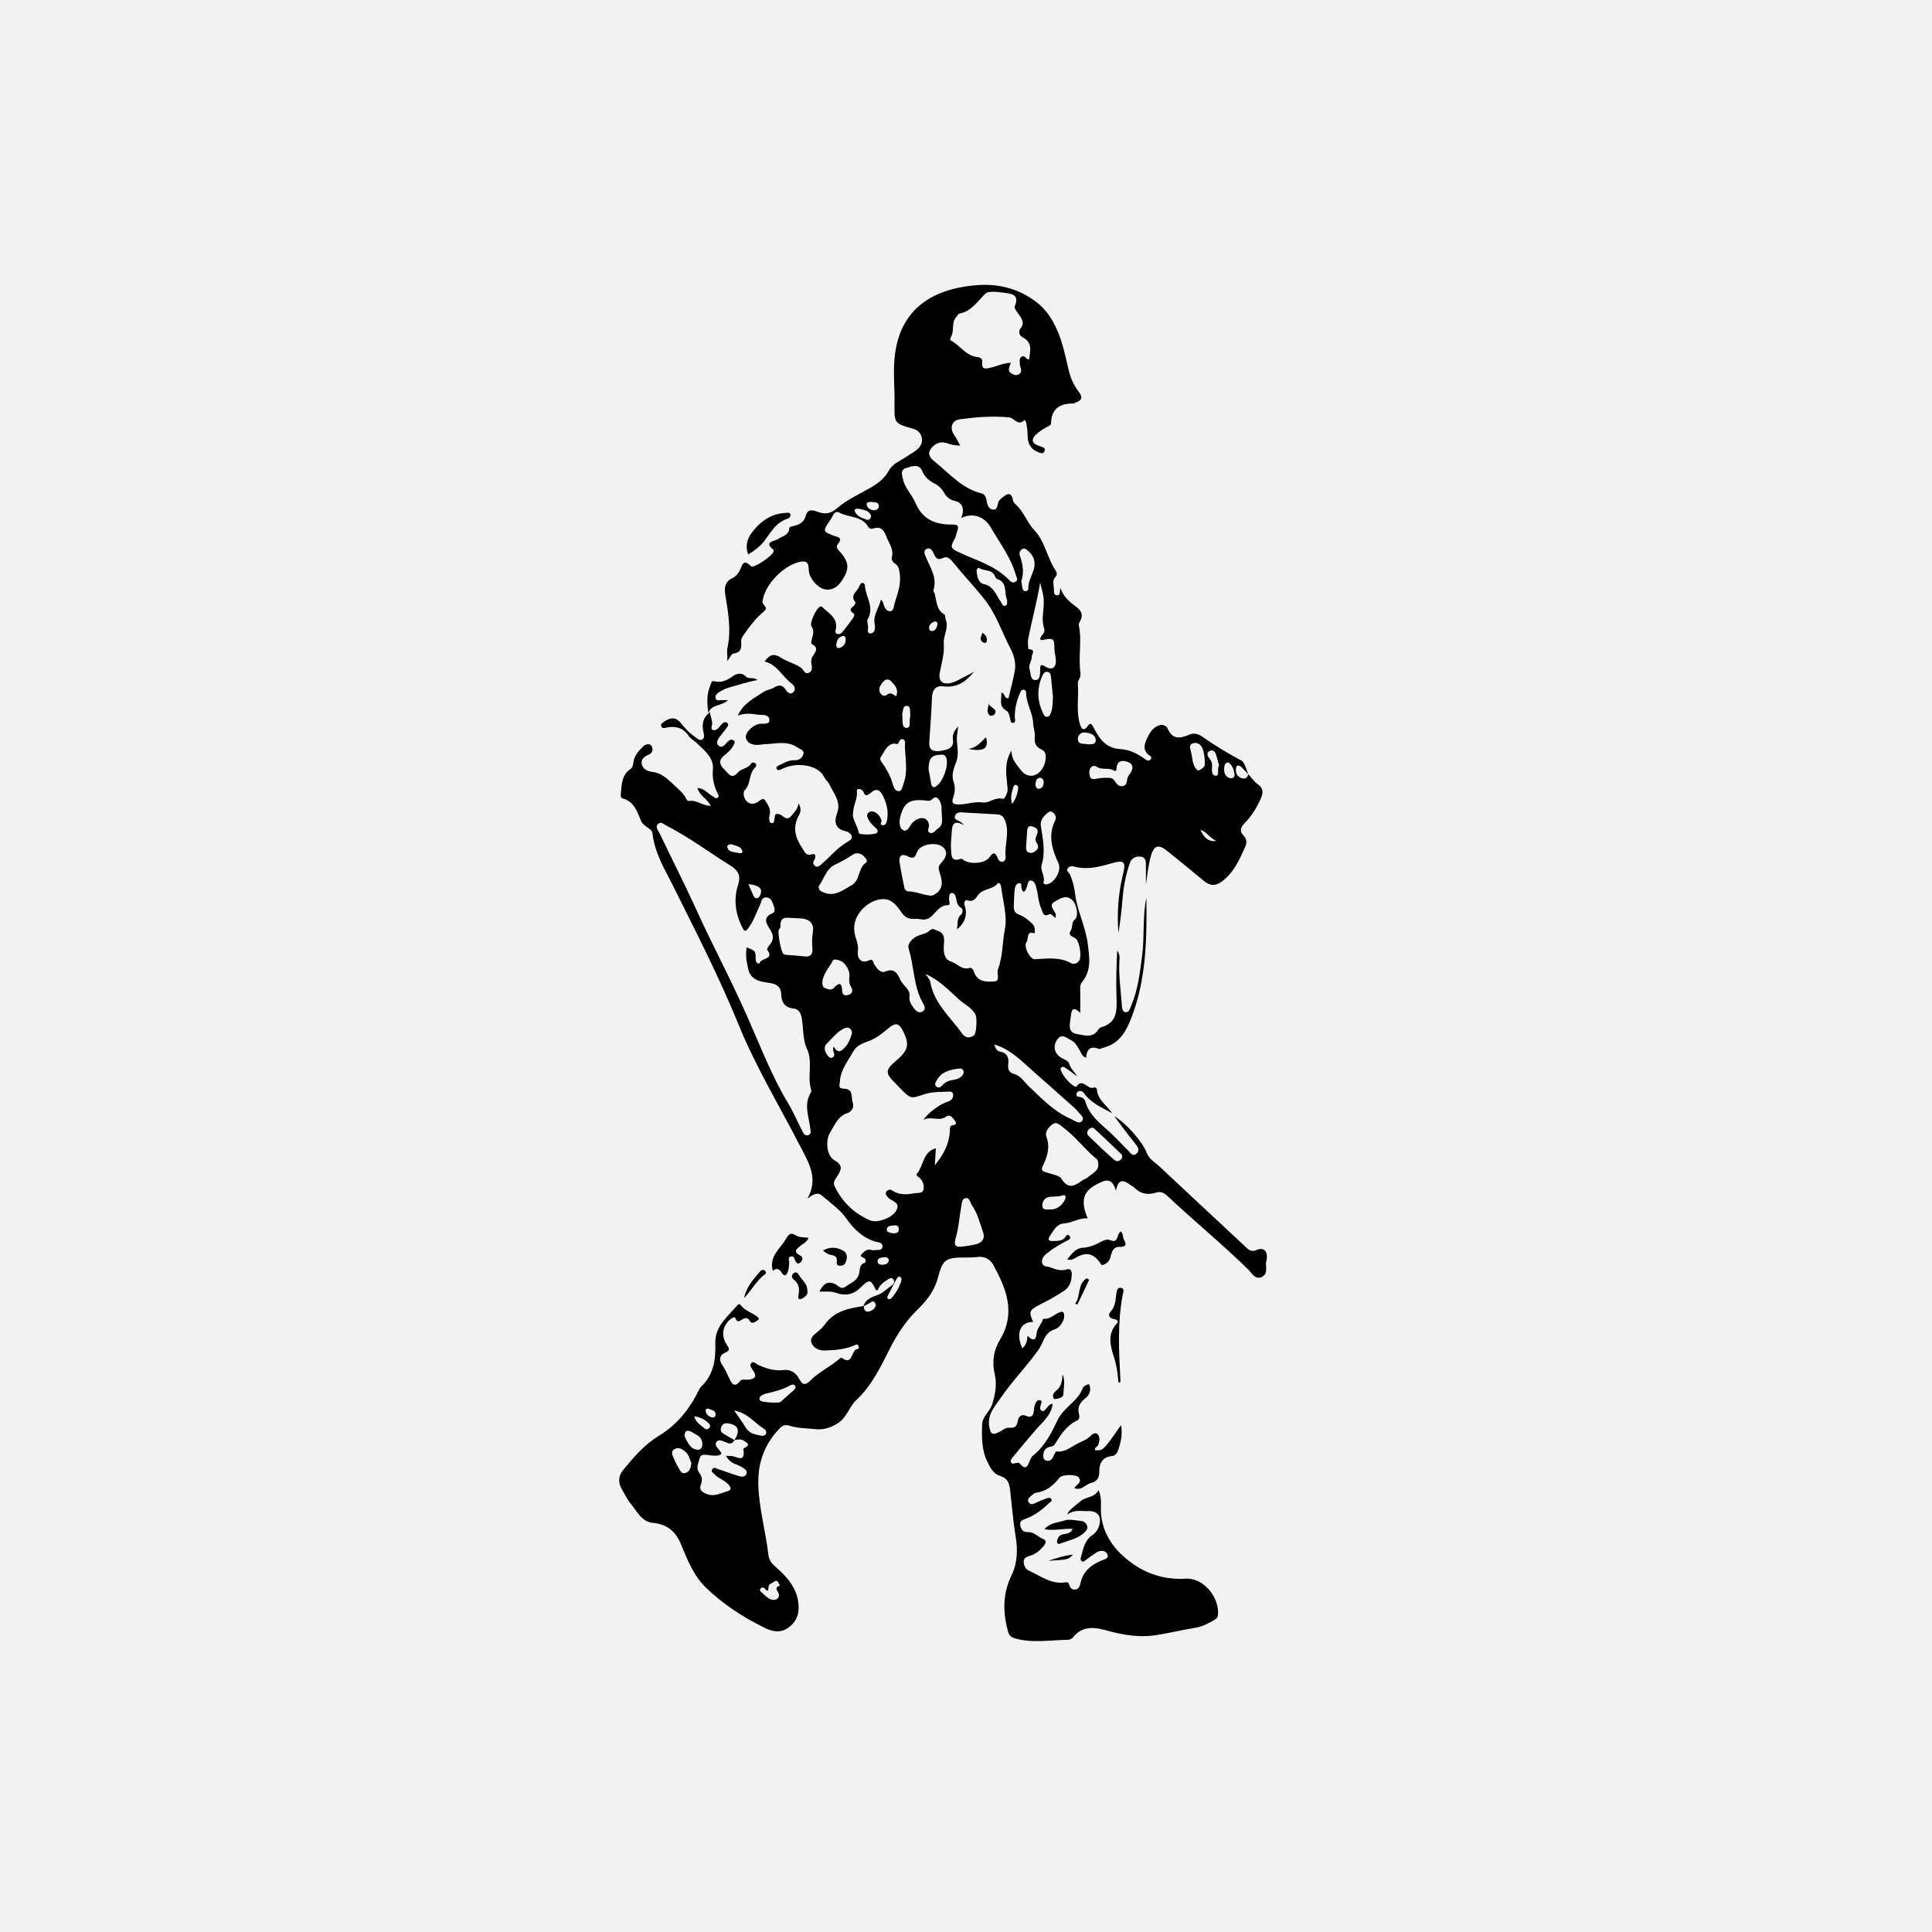 <?xml version="1.0" encoding="utf-8"?>
<!-- Generator: Adobe Illustrator 26.0.2, SVG Export Plug-In . SVG Version: 6.00 Build 0)  -->
<svg version="1.2" baseProfile="tiny" xmlns="http://www.w3.org/2000/svg" xmlns:xlink="http://www.w3.org/1999/xlink" x="0px"
	 y="0px" viewBox="0 0 800 800" overflow="visible" xml:space="preserve">
<g id="fill">
</g>
<g id="bg" display="none">
</g>
<g id="counters_00000155831629897369998050000010902328751353074356_">
</g>
<g id="text">
</g>
<g id="guides" display="none">
</g>
<g id="scratch">
	<g>
		
			<rect id="_x31__x2F_2_x22__800x800_00000031189493890872608400000011632765984751944358_" fill="#F2F2F2" width="800" height="800"/>
		<g id="us_ldr">
			<path d="M516.9,320.6c1.4,1.5,2.5,3.2,4.2,4.4c2.1,1.4,1.9,3.5,1,5.6c-1.6,3.7-3.7,7.1-6.5,10c-1.7,1.8-2.7,3.3-0.6,5.5
				c1.1,1.1,1.4,2.7,0.8,4.1c-2.4,5.4-4.7,10.9-9.7,14.7c-2.9,2.2-5.2,1.9-7.8-0.3c-5-4.2-10.1-8.3-15.2-12.4
				c-3.4-2.7-5.3-2.1-6.5,2.1c-1.1,4-1.6,8.1-2.1,12.2c0-2.6,0-5.3,0-7.9c0-1.7,0.1-3.6-2.2-3.9c-2.1-0.2-3.8,0.6-4.5,2.8
				c-1.7,4.8-2.6,9.8-3,14.9c-0.4,4.7-0.9,9.3-1.7,13.9c-0.6-8-0.1-15.9,1.8-23.8c1.5-5.9,0.7-6.6-5.1-4.9
				c-4.8,1.4-9.6,2.6-14.7,1.3c-1-0.3-2.3-0.4-3,0.7c-0.7,1.1,0.5,1.6,0.9,2.4c1.2,2.6,1.9,5.6,2.2,8.3c0.9,7,4.3,13.4,5.2,20.4
				c0.7,5.6,1.7,11.1-2.4,16c-0.9,1.1-0.7,2.5-0.7,3.9c0.1,2.8,0,5.6,0,8.8c-2.9-2.8-3.6-1.5-3.9,1.5c-0.3,3-1.7,6.6,2.7,7.3
				c2.7,0.4,6.2,1.8,8.5-1.6c0.3-0.5,0.8-1.1,1.3-1.2c6.9-1.9,6.6-7.3,6.4-12.8c-0.2-6.3,0-12.6,0.3-18.9c1.2,1.3,1,3,0.9,4.5
				c-0.3,6,0.6,11.8,1,17.8c0.1,1.2,0.1,2.8,1.4,3.1c1.7,0.3,2-1.6,2.5-2.7c2.8-6.5,3.6-13.5,4.5-20.5c1.1-8,0.1-16.2,1.8-24.2
				c0.2,17,0,34-6.4,50.2c-2.1,5.4-5,10.3-11.3,11.9c-0.7,0.2-1.5,0.7-2.1,0.5c-3.5-1.4-4.9,0.3-5.2,3.7c-1.8-0.7-2.1-2.3-2.8-3.4
				c-1-1.6-1.8-3.2-3.6-4c-1.7-0.8-3.6-2.8-5.4-0.3c-2,2.7-1.4,5.7,1.2,7.5c1.3,0.9,3.3,1.1,3.8,3.1c0.4,1.6,1.8,2.5,3.1,4.8
				c-2.1-1.6-3.4-2.6-4.8-3.5c-0.5-0.3-1.1-0.7-1.7-0.2c-0.6,0.5-0.3,1.1,0,1.7c1.1,2.3,2.8,4.3,4.9,5.8c0.4,0.3,1.2,0.6,1.3,0.5
				c2.6-4.1,5,1.9,7.5,0.2c0.1-0.1,1,0.5,1,0.8c0.2,4.2,3.7,6.3,6.4,10c-4.8-2.6-9-4.4-11.7-8.3c-0.4-0.6-1.3-1.2-2.3-0.8
				c-0.4,0.1-0.8,0.7-0.9,1c-0.1,1.2,0.8,1.3,1.7,1.4c0.9,0.2,1.6,0.7,1.9,1.5c1.9,7.1,8.2,10.6,12.8,15.5c1.7,1.8,3.6,3.6,5.3,5.4
				c0.9,1,1.8,2.3,3.3,0.9c1.2-1.2,0.6-2.5-0.3-3.6c-0.9-1.3-2-2.5-2.9-3.7c-2-2.6-3.9-5.1-6.1-8.1c4.7,2.7,11.7,10.5,13.4,15.1
				c1,2.7,3.5,4,5.4,5.8c11.9,11.2,23.9,22.3,35.9,33.5c1.2,1.2,2.3,1.8,4.2,1c2.7-1.2,4.4,0.2,4.3,3.1c0,0.8-0.4,1.7-0.4,2.5
				c0.1,2.2,0.6,4.7-2,5.7c-2.6,0.9-3.8-1.7-5.2-3.1c-10.8-10.6-22.6-20.2-33.6-30.6c-1.3-1.2-2.9-2-4.6-1.4
				c-3.6,1.2-6.7,0.5-9.3-2.2c-0.4-0.4-1-0.6-1.5-1c-2.3-1.5-4.8-3.3-5.9,2.5c-1.7-5.9-4.6-4.4-7.6-2.9c-6,2.9-7.2,7.1-4.1,14.3
				c-3.5-0.3-6.4,1.9-9.8,2.1c-3.2,0.2-4.4,3.1-6,5.4c-0.7,1-0.5,1.9,1,1.9c1.9-0.1,4,0.2,5.4-1.5c0.5-0.7,1-1.7,1.9-0.6
				c0.7,0.9-0.1,1.5-1,1.9c-2.9,1.5-5.7,3.1-8.3,5.2c-1.3,1-2.4,2.3-2.1,4c0.4,1.8,2.2,1.4,3.5,1.9c2.3,0.9,4.4,1.6,6.9,0.8
				c1.3-0.4,1.9,0.6,1.9,2c-0.1,2.7-0.6,5.1-3.2,6.9c-3.1,2.1-6.4,3.9-9.8,5.6c-4.7,2.4-4.9,3-3,7.3c-5.3-0.1-7.3,4.6-4.5,10.9
				c1.7-1.3,2-3.2,2.2-5.2c1.9,2.1,3.5,2.2,3.7-0.8c0.2-2.4,2-3.8,2.6-5.9c0-0.1,0.1-0.3,0.2-0.3c3,0.3,4.9-2.3,7.4-2.9
				c1.5-0.3,1.5,2.1,0.9,3.5c-0.7,1.7-2,3.3-3.7,3.8c-4.2,1.3-4.5,5.5-6.5,8.3c-4.9,6.9-10.9,13-15.7,20c-2.4,3.5-5.6,6.8-4.8,11.8
				c0.6,3.5,1.5,3.8,4.6,2.1c1.2-0.7,2.4-1.7,4-1.5c1.9,0.2,2.9-0.7,3.2-2.6c0.3-1.8,1.3-3.3,3.6-2.3c2.2,1,2.9-0.3,3.1-2.1
				c0.1-0.7,0.1-1.5,0.3-2.1c0.4-1.1,0.9-2.7,2.3-2.3c1.2,0.4,0.2,1.7,0.1,2.5c-0.1,0.7-0.3,1.5,0.6,1.9c0.8,0.4,1.3-0.3,1.8-0.9
				c0.7-0.8,1.2-1.9,2.7-2c-0.6,4.7-4,7.3-6.7,10.4c-3.4,3.9-6.7,7.9-10,11.9c-0.5,0.6-0.9,1.3-0.5,2c0.5,0.8,1.3,0.3,2,0.2
				c0.4-0.1,1.2-0.2,1.4,0c3.1,3.9,3.6,0.4,4.6-1.6c0.3-0.6,0.7-1.3,1.3-1.7c4.8-3.8,7.5-9.5,10-14.6c2.6-5.3,8.3-7.6,10.3-13
				c0.3-0.8,1.5-1.6,2.7-1.7c0.9,2.4,0.3,4.3-1.6,5.8c-2.2,1.7-3.4,3.7-2.6,6.6c0.2,0.9,0.3,2.1-0.8,2.6c-4.4,2.1-6.8,5.9-9.2,9.8
				c-0.6,1-1.6,1-2.5,1.2c-1.8,0.6-2.3,2.1-2.3,3.7c0,1.1,0.5,1.9,1.7,2c1.7,0.1,2.2-1.2,2.8-2.5c0.3-0.5,0.7-1.5,0.9-1.4
				c4,0.5,6.6-2.4,9.9-3.8c1.3-0.6,2.6-1.1,3.7-2.1c0.9-0.8,2.2-2.3,3.4-1.3c1.2,1,0.9,2.9,0.4,4.4c-0.3,0.9-1.7,1.1-1.4,2.3
				c3.4,0.2,3.4,0.2,10.8-10.4c0.7,3.8-0.1,7.1-1.2,10.4c-0.4,1.2-1.3,2.3-2.5,2.4c-4.1,0.4-5.4,3.2-5.3,6.6c0,2.8-1.3,4.1-3.6,4.6
				c-2.2,0.6-3.7,3.3-6.8,2.1c1-1.5,3.5-2.4,1.8-4.5c-1-1.2-6.7-1.3-7.9,0.2c-2.6,3.3-5.5,5.7-9.8,6.2c-0.6,0.1-1.2,0.7-1.8,1.2
				c-0.8,0.7-1.9,1.6-1.2,2.7c0.8,1.3,2.1,0.8,3.2,0.2c1.4-0.7,2.9-1.3,4.4-1.8c0.6-0.2,1.5-0.4,1.9,0.5c0.3,0.7-0.4,1-0.9,1.4
				c-2.8,2.7-5.8,5.1-9.6,6.5c-1.3,0.5-2.9,0.9-2.4,3c0.4,1.6,1.2,2.7,3,2.6c2.7-0.1,4.3,2,6.5,2.9c1.4,0.6,1.1,1.7,0.3,2.7
				c-1.6,1.9-3.3,3.5-5.8,4.2c-1.3,0.4-2.7,0.9-2.6,2.5c0,1.7,0.8,3.1,2.4,3.8c4.8,2.2,9.2,5.7,15,4.7c0.9-0.2,1.3,0.4,1.5,1.2
				c0.3,1.2,1.2,1.9,2.4,1.8c1.5-0.1,1.9-1.4,2.2-2.6c1-4.9,4.3-7.5,8.6-9.4c1.2-0.5,3.4-0.8,2.5-2.7c-0.7-1.5-2.7-1.7-4.2-0.8
				c-1.6,0.9-3,2.1-4.5,3.1c-0.6,0.4-1.1,1.2-1.9,0.6c-0.7-0.5-0.4-1.3-0.2-2c0.9-3.3,1.5-6.7,4.7-8.8c1.4-0.9,2.4-2.5,2.8-4.2
				c1.1-3.7-1-5.9-4.8-5.7c-2.8,0.1-5.8-0.7-8.5,1.5c0.5-1.6,1.5-2.3,5.7-5.7c2.2-1.8,5.6-1.3,7.3-4.5c1.5,3.5,0.8,6.6,1,9.7
				c0.7,8.3,5.1,14.6,11.4,19.5c6.8,5.4,14.6,8,23.7,7.5c7.4-0.5,14.2,8,13.3,15.2c-0.1,1-0.8,1.4-1.5,1.9c-2.4,1.4-4.8,2.7-7.7,3.2
				c-5.5,0.9-10.9,2.2-16.5,3.1c-6.6,1-13,0-19.4-1.7c-5.3-1.5-10.8-2.7-15,2.7c-0.4,0.5-1.3,0.9-1.9,0.9
				c-7.4,0.1-14.8,1.5-22.1-0.6c-1.7-0.5-2.5-1.4-2.9-3.2c-2.1-7.9-2.1-15.4,1.6-23c2.4-5,2.6-10.5,1.6-16.3
				c-1-6.1-1.5-12.4-2.2-18.6c-0.3-2.9-0.9-5.1-4-6.1c-2.8-0.8-4.1-3.1-5.3-5.6c-2.6-5.1-2.5-10.6-2.3-16c0.1-3,3.1-5,4.1-8
				c1.3-4.2,2.1-8.3,1.1-12.5c-1.2-5.2-0.5-10,2.2-14.4c6.7-11.2,2.5-21.3-2.9-31.1c-1.1-2-3.6-3.6-6.5-3.1
				c-1.6,0.2-3.1,0.2-4.7,0.2c-8.2,0-9.6,0.5-11.6,8.3c-1.5,5.7-4.8,9.7-8.7,13.5c-4.7,4.6-8.2,10-11.2,15.9
				c-3.8,7.5-7.5,15.3-13.8,21.2c-3.1,2.9-4,7.4-7.9,9.8c-2.8,1.8-5.8,2.7-8.9,2.4c-3.6-0.4-7.3-0.3-10.8-1.4
				c-1.5-0.5-2.8-0.4-4,0.8c-6.4,6.5-9.3,14.2-9.1,23.3c0.2,10,3.1,19.6,4.2,29.5c0.3,2.4,1.8,3.8,3.5,5.3c4.4,3.9,8.2,8.3,8.9,14.5
				c0.5,4.3-0.8,8-4.5,10.4c-3.3,2.2-6.7,1.3-10-0.4c-8.6-4.3-16.5-9.4-23.6-16.2c-5.3-5.1-7.8-11.6-10.5-18.1
				c-2.2-5.3-5.7-8.4-11.6-8.9c-4.6-0.4-6.6-4.7-9.1-7.8c-1.6-1.9-2.7-4.3-4-6.5c-1.5-2.8-1.1-5.5,0.9-7.8c4.3-5.2,8.7-10.4,14.7-14
				c7.4-4.5,12.7-11.1,16.5-18.9c0.3-0.5,0.5-1.1,1-1.5c5.2-5,6-11.2,5.8-18c-0.2-7,5.3-11.1,9.3-15.8c0.3-0.4,0.8-0.4,1.2,0.1
				c1.7,2.4,4.8,3.1,7,4.9c0.4,0.4,0.7,0.9,0.3,1.2c-1,0.7-2.6,2-3.4,0.6c-1.2-1.9-2.2-1.4-3.5-0.6c-0.9,0.5-1.8,1.3-2.5-0.5
				c-0.3-0.9-1.1-0.5-1.8,0c-3.5,2.6-4.4,6.8-2,10.6c0.9,1.5,2,2.5-0.7,3.6c-2.1,0.8-2.5,3-1.1,4.9c1.3,1.8,2.1,3.8,3,5.7
				c0.7,1.6,2,4.3,4.4,1.1c0.8-1,2.3-0.5,3.5-0.6c2.6-0.3,3.7-1.2,2-3.7c-0.6-1-1.8-2.1-0.8-3.2c0.9-1,2,0.4,2.9,0.8
				c3.4,1.5,6.8,2.6,10.5,2.1c3.1-0.4,5.3,1.4,6.5,3.8c1.4,2.7,2.8,2.3,4.4,0.7c3.7-3.8,8.6-5.9,12.5-9.4c0.2-0.1,0.5-0.3,0.6-0.2
				c4.9,3.8,3.8-3.8,6.8-3.6c0.3,0,0.5-1.1,0-1.6c-0.4-0.5-0.9-0.2-1.3,0c-3.9,1.7-8.1,2.1-12.3,2.2c-2.5,0.1-4.5-0.8-5.5-2.8
				c-1.1-2.1,0.5-3.5,2.2-4.8c1.1-0.9,2.2-1.9,3.1-3.1c4-5.7,10.1-6.8,16.2-7.7c-0.1,1.9,1,2.8,2.7,2.1c1.3-0.5,2.8-2,2-3.3
				c-0.9-1.7-2.2,0.2-3.3,0.5c-0.6,0.2-1,0.6-1.6,0.8c0.8-2.8,3.4-3.8,5.7-4.6c2.4-0.8,3.9-2.6,5.9-3.9c0.8-0.5,1.7-1.7,0.7-2.8
				c-0.8-0.9-1.8,0-2.6,0.5c-1.7,1-3.1,2.3-3.8,4.2c-0.4-0.1-0.7-0.1-0.8-0.3c-2-4.3-2.7-4.4-6.1-1c-3,3-6.3,3.8-10.4,2.3
				c-1.9-0.7-4.3-0.4-6.8-0.5c1.5-2.9,3.1-4.5,6.3-3.2c1.5,0.6,2.5,2.6,4.5,1.2c2.2-1.6,5.1-2.5,5.7-5.7c0.3-1.5,0.1-3.5,2.2-4.2
				c0.6-0.2,0.6-0.9,0.2-1.6c-0.4-0.8-2.8-0.7-1.2-2.2c0.9-0.9,2.1-2.1,3.9-1.5c0.2,0.1,0.5,0.2,0.7,0.1c1.3-0.3,3.5,0.4,3.8-1.3
				c0.3-2.1-1.9-1.9-3.4-2.4c-5-1.7-8.6-5.2-11.5-9.4c-2.7-3.8-6.5-6.4-10-9.4c-1.9-1.7-3.8-0.8-6.2,1.2c4.7-8.3,0.7-14.7-2.7-21.3
				c-8.7-16.9-18.6-33.2-25.8-50.9c-8-19.6-17.6-38.3-27-57.2c-3.5-7-7.7-13.7-8.6-21.8c-0.3-2.4-3.6-2.7-4.7-5.2
				c-1.6-3.7-2.8-8.1-7.7-9.4c-0.9-0.2-0.8-1.4-0.7-2.2c0.3-3.7,0.4-7.6,4-10c1-0.7,1-1.8,1.2-2.9c0.4-2.7,2.2-4.6,4-6.4
				c0.9-0.9,2.7-1.5,3.5-0.2c0.7,1.1,0.6,2.9-1.2,3.6c-1.7,0.7-3.2,1.8-2.9,3.7c0.3,2.2,2.4,3.2,4.3,3.4c4.4,0.5,7.2,3.7,9.9,6.2
				c1.3,1.2,3.3,2.9,4.2,4.9c0.2,0.4,0.7,1,1,1c3.2-0.7,5.7,2,9.2,2c-1.4-3-4.6-4.1-5.5-7.4c2.8,0.1,4.3,2.3,6.3,3.4
				c0.7,0.4,1.3,1.3,2.2,0.5c0.6-0.6,0-1.3-0.3-2c-1.5-3.1-2.1-6.1-1.8-9.7c0.4-4.9-3.7-7.9-6.9-11c-1-0.9-2.3-1.6-3-2.6
				c-2.3-3.6-5.6-4.4-9.5-3.6c-0.7,0.2-1.5,0.4-1.9-0.4c-0.6-1,0.4-1.6,1-2c2.5-1.8,4.9-2.2,7,0.5c1.8,2.2,3.6,4.2,6,5.8
				c0.9,0.6,1.8,1.7,2.9,1c1.1-0.7,0.7-1.9,0.5-3c-0.8-3.3-0.2-6.2,2.7-8.3l0-0.1c0,2,1.4,3.7,0.7,6c-0.5,1.6,1,2,2.3,1.1
				c0.7-0.5,1.1-1.3,1.7-1.9c0.7-0.7,1.6-1.4,2.5-0.6c0.8,0.8,0,1.6-0.5,2.2c-0.9,1.3-2,2.5-2.9,3.8c-0.7,1-1.4,2.3-0.3,3.3
				c1.2,1.1,2.2,0.2,3.1-0.8c0.4-0.5,0.8-0.9,1.3-1.3c0.7-0.5,1.4-0.4,2,0.1c0.6,0.5,0.2,1.1,0,1.6c-0.9,1.9-2.5,3.3-4.1,4.6
				c-2.6,2.1-1.6,4.1,0.2,5.8c1.5,1.4,2.9,4.4,5.6,1.1c1.4-1.6,4.1-1.5,5.4-3.6c0.4-0.7,1.4-0.5,1.9,0c0.5,0.5,0.2,1.2-0.2,1.6
				c-2.7,2.5-1.7,6.7-4.3,9.4c-0.9,0.9-0.5,3.4,0.9,4.7c1,0.9,2.3,1.2,3.7,0.6c1.3-0.5,2.8-2.5,3.7-1.2c1.1,1.6,2.6,3.6,2,6
				c-0.1,0.5-0.2,1-0.2,1.4c0.1,0.8-0.1,2,1,2.1c1.2,0.2,1-1.1,1.2-1.8c0.3-0.9-0.2-2.3,1.8-1.9c1.7,0.3,3,3.2,5.1,0.8
				c1.2-1.4,2.6-2.7,3.1-5.2c1.1,2,0.9,3.4,0.2,4.7c-2.6,4.7-2,8.9,1.2,13.6c1.2,1.8,1.4,3.6,4.3,2.7c1.2-0.4,1.6,1.1,0.8,2.3
				c-0.6,0.9-0.7,1.9,0.3,2.6c1,0.7,1.9-0.1,2.6-0.7c3.7-3.2,6.8-7.1,11.3-9.6c2.9-1.6,0.4-3.8-1.2-4.1c-4.6-1-4.8-4.2-3.6-7.4
				c1.8-4.8-1.3-8-3-11.7c-0.5-1.2-1.7-2.1-2.3-3.3c-2.7-5.4-11.2-5.9-16.1-4c-0.7,0.3-1.3,0.6-2,0.9c-0.6,0.2-1.3,0.3-1.6-0.3
				c-0.3-0.7,0.2-1.2,0.8-1.4c2.1-1,4.1-2.3,6.5-2.2c1.8,0.1,3.2-0.8,3.7-2.3c0.7-1.9-1.3-2.2-2.4-3c-4-2.8-8.4-1.6-12.7-1.4
				c-0.7,0-1.5,0.1-2.2,0.2c-2.5,0.3-5.1,0.3-6.3-2.3c-1-2,2.1-5.4,5.1-6.2c1.6-0.4,4.6,0.5,4.5-1.7c-0.1-2.6-3.3-1.9-5.1-2.2
				c-2.5-0.4-5-0.7-8,0.4c2.3-5.1,6.8-7.2,10.7-9.8c1.3-0.9,3-1,4.3-1.8c2.1-1.3,3.6-1.1,4.9,1c0.7,1.1,1.9,2,3,1
				c1.3-1.1,0.6-2.7-0.4-3.5c-4-2.9-6.1-8-11.4-9.3c2.4-3.2,4-3.3,6.9-1.5c2,1.3,4.3,2,6.5,3.1c0.7,0.4,1.5,0.8,2.1,1.4
				c0.8,0.8,1.3,2.4,2.8,1.7c1.6-0.7,1.4-2.3,1.1-3.8c-0.2-0.8-0.1-1.8,0.2-2.5c1-2,3.5-3.8-0.2-5.7c-0.2-0.1,0-1.4,0.2-2.1
				c0.5-1.8,1-3.3-0.2-5.2c-0.9-1.3,2-7.3,3.4-8c0.3-0.1,0.8-0.3,0.9-0.1c2.5,2.6,6.4,4.3,5.9,8.8c-0.1,0.9-0.8,2.1,0.5,2.5
				c1.3,0.4,2-0.7,2.7-1.5c1.3-1.6,2.5-3.3,3.7-4.9c0.5-0.7,1-1.7,0.2-2.2c-1.9-1.2-1-2,0.2-3c0.4-0.3,0.9-1.3,0.7-1.5
				c-2.5-3,0.9-4.5,1.6-6.6c0.2-0.6,0.6-1.5,1.4-1.4c0.9,0.1,1,1,1,1.7c0.5,4.4,3.9,8.5,1.1,13.3c-0.4,0.6,0,1.7,0.1,2.5
				c0.3,1.2-0.7,3.4,1,3.4c1.9,0,2.1-2.4,1.8-3.8c-0.8-3.8,1.7-6.5,2.6-10.3c0.6,0.9,0.9,1.2,0.9,1.5c0.4,1.6,1.2,3.4,2.8,3.4
				c1.6,0,1.6-2.2,2-3.5c1.2-3.8,2.6-7.6,2.1-11.7c-0.2-1.9-0.4-3.6-2.2-4.7c-0.9-0.6-1.4-1.6-1.1-2.5c0.9-3.5-1.4-6-2.4-8.8
				c-0.9-2.5-2.3-4-5.2-3.1c-0.9,0.3-1.7,0.2-2.2-0.7c-2.7-4.6-8.2-3.7-12.1-5.9c-1-0.6-2.1,0.2-2.6,1.4c-0.4,0.9-1,1.7-1.5,2.5
				c-2.6,3.7-2.5,4.1,1.9,5.7c1.6,0.6,4,0.7,1.8,3.4c-1.3,1.6,0.3,2.6,1.2,3.7c3.2,3.8,3.5,6.5,1,10.6c-1.6,2.7-3.8,5-7.3,4.6
				c-3.3-0.4-7.1-5-7-8.2c0-3.3-1.3-3.9-4.3-3.1c-6.6,1.8-13.8,9.3-14.8,15.9c-0.1,0.4-0.1,1,0.2,1.3c1.6,2.1,1.6,2.1-0.5,3.9
				c-3.1,2.7-5.4,5.9-7.7,9.2c-0.5,0.7-0.9,1.4-0.9,2.3c0.1,2.4,0.4,4.8-3.2,5.2c-0.8,0.1-1.5,1.8-2.5,3.1c0-2.2-0.3-4.1,0.1-5.8
				c1.5-7.3,0.2-14.5-1-21.7c-0.5-3.2,0.1-5.5,3.1-6.9c1.2-0.6,2.1-1.6,2.8-2.8c1.1-1.9,1.2-5.6,4.8-2c1,1,9-4.4,9.3-6.1
				c0-0.2,0.1-0.6,0-0.7c-4.4-3.5,0.7-3.6,1.9-4.5c1.7-1.3,4.4-1.4,4.6-4.4c0-0.6,0.8-0.8,1.4-0.9c2.7-0.6,4.8-1.5,5.6-4.7
				c0.7-2.9,3.6-1.7,5.3-1.1c3.2,1.1,5.4,0.2,7.8-1.9c4-3.4,8.8-5.5,13.3-8.1c3.2-1.8,6-3.9,7.9-7.3c1.6-2.9,4.8-4,7.4-5.8
				c1.7-1.2,3.6-2,5-3.6c2.4-2.6,1.3-6.8-2.2-7.8c-8.1-2.3-8-2.3-7.9-10.7c0.1-5.7-0.5-11.4-0.1-17.1c1.3-20.5,14.2-30.1,34-31.7
				c9.2-0.8,17.8,1.5,25,7.1c5.5,4.3,8.6,10.7,10.6,17.5c1.1,3.6,1.8,7.3,2.7,10.9c0.8,3.2,2.2,6.2,4.2,8.8c1.7,2.2,1,3.5-1.4,4.3
				c-0.3,0.1-0.7,0.4-1,0.4c-5.5-0.1-9,2.1-9.2,8.1c0,1-1,1.2-1.7,1.6c-1.6,0.9-3.2,1.9-4.5,3.1c-2.2,2.1-1.7,3.8,1.2,4.7
				c0.7,0.2,1.4,0.5,2,0.8c0.6,0.4,0.5,1.1,0.2,1.6c-0.3,0.6-0.6,0.8-1.4,0.6c-3.8-1-5.6-3.6-5.5-7.6c0-1.6-0.3-3.1-0.5-4.7
				c-0.1-0.6-0.7-1.6-0.9-1.3c-2.6,2.6-4.1-1-6.3-1.2c-6.9-0.6-13.6-0.1-20.3,0.8c-3.5,0.5-4.4,3.7-2.3,6.7c0.9,1.2,1.5,2.6,2.4,4.2
				c-2.3,0-3.9-0.4-5.5-1c-2.8-0.9-5,0.1-6.7,2.4c-1.7,2.4,0.3,4.2,1.7,5.3c6,4.8,11.1,11,19,13c2,0.5,2.2,1.9,2.5,3.5
				c0.3,1.4,0.7,3,2.4,3.3c1.9,0.3,1.9-1.4,2.3-2.7c0.3-1.3,1.4-2,2.3-2.7c2.1-1.7,3.4-1.2,3.8,1.4c0.1,0.9,0.8,1.5,1.4,2.1
				c3.2,3,4.5,7.3,7.7,10.7c4.2,4.4,5.1,11.3,8.7,16.6c0.5,0.7,0.6,1.7-0.1,2.4c-1.6,1.6-0.7,3.4-0.7,5.2c0,1-0.1,2.6,1.4,2.5
				c1.6-0.1,0.7-1.8,1.4-2.9c1.1,3.4,3.5,5.5,6.1,7.4c2.1,1.5,3.5,3.3,2,6.1c-0.3,0.5-0.7,1.2-0.6,1.7c1.4,6.6-0.3,13.3,0.7,19.9
				c0.3,1.9-1.2,3-1.1,4.3c0.5,5.8-0.9,11.8,1.1,17.5c0.7,2.1,2,1.6,2.8,0.4c1.3-2,1.8-1.2,2.6,0.3c2.4,4.7,5.1,8.7,11.3,9
				c3.4,0.2,6.8,1.8,9.7,3.9c0.8,0.6,1.8,1.3,2.6,0.4c1-1.2-0.5-1.6-1.1-2.2c-2.1-2-1.4-4.2-0.4-6.4c1.2-2.6,2.6-5,5.6-5.7
				c1.1-0.2,2.5,0.4,2.9,1.3c2.1,5,5.4,4.3,9.3,2.6c1.4-0.6,3.2-0.3,4.6,0.6c5.5,3.8,11.1,7.3,17.1,10.4
				C515.6,316.5,516.2,318.8,516.9,320.6c-0.9-0.9-1.9-2-2.9-3c-0.8-0.7-1.9-1.1-2.2,0.4c-0.2,1.5,0.1,3.2,1.8,4
				C515.1,322.7,516.4,322.5,516.9,320.6z M304.1,596.3c2.6-3.9,1.6-6.4-2.7-6.9c-1.2-0.2-2.2,0.2-2.7,1.4c-0.5,1.2-0.3,2.2,0.8,2.8
				C301,594.6,302.6,595.4,304.1,596.3c-0.6,1.3-1.6,1.7-2.9,1.2c-1.5-0.5-3.5-2-4.6-0.3c-0.9,1.5,1.2,2.9,2,4.3
				c0.1,0.2,0,0.4,0,0.7c-1.5,0.8-3,0.6-4.6,0.4c-1.5-0.1-3.7-0.8-4.2,1c-0.5,1.9-1.8,4.2-0.3,6.2c1.3,1.7,1.4,3.1,0.7,5
				c-0.7,1.9,0.1,2.8,2.1,3.7c3.4,1.5,6-0.2,8.9-1c1.6-0.5,1.7-1.2,0.6-2.6c-1.6-2-4.1-2.5-5.8-4.3c-0.6-0.7-1.9-1.2-1-2.3
				c0.6-0.9,1.5-0.3,2.3,0c3,1,5.9,2.1,9,3c1.1,0.3,2.3,0.2,2.8-1c0.4-1.1-0.4-1.9-1.3-2.4c-0.9-0.6-1.9-1.1-2.9-1.5
				c-1.8-0.6-3.2-1.6-4.3-3.6c0.8,0,1.3,0.2,1.7,0.1c2-0.5,6.6,3.8,5.5-2.9c0-0.2,0.5-0.5,0.8-0.6c2.3-1.3,0.6-2-0.4-2.7
				C306.9,595.7,305.5,596.1,304.1,596.3z M418.8,310.8c0.1,3.9,2.1,5.5,3.6,7.7c1.5,2.2,3.5,2.9,5.1,2.7c2.2-0.3,4.1-2.3,4.9-4.5
				c0.7-2.1,1.3-5.2-1-6.3c-2.9-1.3-3.1-3-2.9-5.6c0.1-1.8-0.7-3.6-0.7-5.4c-0.2-4.4-2.9-8.2-2.9-12.5c0-0.6-0.3-1.3-1-1.3
				c-0.9-0.1-1.2,0.6-1.5,1.3c-1.4,3.1-2.2,6.4-2.2,9.9c0,0.9,0.6,2.3-0.6,2.5c-1.4,0.3-1.1-1.3-1.4-2.1c-0.4-1-0.4-2.3-1.4-2.9
				c-3.5-1.9-1.9-4.8-2.2-7.5c1.8,0.3,1,2.6,3,2.3c0.8-3.5,1.8-7.1,2.5-10.8c0.7-3.4,0-6.6-1.7-9.8c-3.6-6.8-5.8-14.1-10.8-20.4
				c-4.2-5.3-8.8-10.1-13-15.3c-0.8-1-2.3-2.7-4-1.8c-2.4,1.2-3.2,0-4-1.9c-0.5-1.1-1.3-2.4-2.7-1.9c-1.8,0.7-1,2.3-0.5,3.5
				c1.8,4.4,4.8,8.5,3.1,13.7c-0.1,0.4,0.4,0.9,0.5,1.3c0.9,3.1,0.6,6.8,4.1,8.8c0.4,0.2,0.2,1.4,0.5,2.1c1.4,3.5-1.1,6.6-0.8,9.9
				c0.3,4.2-0.9,8.2-1.7,12.2c-0.5,2.8,0.7,4.5,3.5,4.3c1.6-0.1,3-0.8,4.4-1.5c2.1-1.1,4.2-2.2,6.3-3.3c-3.3,4-7,6.7-12.6,6
				c-3-0.4-4.6,1.2-4.8,4.5c-0.2,6.2-0.7,12.4-1.1,18.5c-0.2,3,1.1,4.1,4.1,3.8c4.4-0.5,6.1-1.7,5.7-4.7c-0.3-2,0.3-3.5,2.2-5.5
				c-0.3,2.3-0.6,3.8-0.6,5.2c0.1,3.2,1,6.2-0.3,9.7c-0.9,2.2-2,5.1-1.1,7.8c0.8,2.3,0.7,4.5-0.1,6.7c-0.9,2.5,0.2,3,2.7,2.9
				c3.2-0.1,6.3-1.3,9.7-0.8c2.5,0.3,5-2.4,8.1-1.5c0.7,0.2,1.4-1.4,1.8-2.5c0.5-1.3,0.1-2.6,0-4
				C416.6,320.1,415.9,315.8,418.8,310.8z M382.4,463.7c1.6-2.7,7-6.6,9.7-7.4c1.5-0.4,2.4-1.2,2.6-2.6c0.1-1-0.5-1.7-1.5-1.7
				c-3.5,0.2-7.2,0-10.4,1.1c-5.6,1.8-5.5,2.1-9.7-2.1c-0.7-0.7-1.3-1.4-2-2.1c-4.7-4.5-4.7-5.8,0.2-9.9c5.1-4.3,5.3-6.9,2.4-12.5
				c-1.7-3.2-3.3-2.8-5.6-0.9c-2.7,2.2-5.2,4.4-8.7,5.6c-2.2,0.8-4.8,1.8-6.1,4.2c-2.1,3.9-5.2,7.4-5.5,12.3c-0.1,1.8-0.9,3,1.6,3.1
				c4.2,0.1,2.9,3.6,3.7,5.8c0.8,2.3-0.9,3.8-1.9,4.2c-4.3,1.3-5.5,5-7.5,8.2c-2,3.3-1.4,9.8,1.9,11.5c3.9,2.1,2.5,4.3,1,6.7
				c-0.8,1.3-1.8,2.3-1,4c3.1,6.5,8,11.2,14.6,14.1c3,1.3,8.9-0.9,10.7-3.7c2.5-3.9-1.9-4.1-3.3-5.9c-0.5-0.7-1.2-1.3-0.6-2.2
				c0.6-1,1.7-1.1,2.5-0.5c2.9,1.9,6,1.7,9.1,1.1c1.3-0.2,3.3,0.2,3.8-1.5c0.4-1.6-0.2-3.3-1.4-4.7c-0.5-0.6-2-1-1.3-1.9
				c2.8-3.4,2.5-9.2,7.8-10.5c-0.1,2-0.2,4.1-0.4,7c3.7-4.6,5.9-8.8,6.2-13.9c0-0.9-0.1-2.4,0.9-2.6c1.8-0.3,2.1-0.7,1-2.2
				c-0.9-1.3-2-2.5-3.5-1.4C388.8,464.5,385.4,462,382.4,463.7z M309.2,392.3c3.6,1.4,3.7,1.4,3.7,4.9c0,1.6,1.4,2.3,1.7,1.4
				c0.8-2,6.1-1.3,3.1-5.3c-0.2-0.3,0.4-1.3,0.9-1.9c1.8-2.1,1.9-4,0.3-6.5c-1.2-1.9-3.5-4.9,0.9-6.7c1.6-0.6,0.8-2.6,0.3-3.9
				c-0.5-1.5-1.2-2.7-3-2.7c-1.8,0.1-1.8,1.7-2.3,2.9c-1.6,3.3-2.7,6.9-5,9.9c-0.9,1.2-1.5,1.6-2.4-0.3c-2.9-5.7-3.7-11.7-1.8-17.6
				c1.4-4.3-0.3-6.4-3.5-8.3c-8.6-5.4-16.8-11.5-25.9-16.2c-1.2-0.6-2.4-1.9-3.6-0.9c-1.5,1.2-0.1,2.7,0.5,3.9
				c5,10.5,10.3,20.8,15.1,31.4c7.1,15.6,15.2,30.6,22,46.3c5.1,11.6,9.7,23.5,16.3,34.4c2.1,3.5,3.7,7.4,5.6,11
				c0.5,1,1.1,2.5,2.7,1.9c1.3-0.5,0.8-1.8,0.7-2.9c-0.6-4.9-2.8-9.9,0.3-14.8c0.2-0.3,0.1-1,0-1.4c-1.6-5.4,0.9-11.1-1.7-16.7
				c-1.7-3.7-1.4-8.3-2.1-12.5c-0.3-2.1-1.2-3.9-3.5-4.1c-3.5-0.4-4.9-2.6-5-5.6c-0.1-3.3-1.6-4.5-4.9-5c-3.4-0.5-7.2-0.9-8.6-5
				C309.3,398.9,308.5,395.8,309.2,392.3z M396.2,384.8c0.6-2.4-0.2-4.5,1.8-6.1c0.7-0.6,0.8-2.3,0.1-2.7c-1.9-1.1-1.9-2.7-2.3-4.4
				c-0.2-0.8-0.7-2.1-1.9-1.8c-0.9,0.2-0.8,1.4-0.9,2.2c-0.2,1,0.9,2.8-0.6,2.8c-3.4,0.1-4.9,3.1-6.9,4.8c-2.4,2-4.1,0.8-6.1,0.9
				c-2.4,0.1-4.3-0.1-5.9-2.4c-1.8-2.6-3.9-5.7-7.5-5.8c-6.4-0.1-13.3,6.6-12.2,13.7c0.4,2.6,1.9,5,1.4,8c-0.3,2.1,0.9,5.5,4.8,3.6
				c1.5-0.7,1.5,0.8,1.9,1.5c1.1,1.9,2.7,4,4.7,3.2c3.9-1.6,5.1,1,6.2,3.4c1.1,2.5,4.2,3.9,3.8,6.7c-0.3,2.3,0.8,3.6,1.9,5.2
				c0.9,1.2,2,2,3.4,1.3c1.6-0.9,1-2.3,0.3-3.5c-4-6.9-3.6-15-5.9-22.4c-0.5-1.7,0.3-3,1.8-4.3c2-1.8,4.9-1.7,6.5-3.1
				c1.6-1.5,2-0.8,3.4-0.3c3.7,1.2,2.9,4,2.8,6.6c-0.1,2.8,0.3,5.5,3.1,6.3c2.5,0.8,4.4,3.6,7.6,2.6c1-0.3,1.6,1,1.9,1.9
				c1.5,4,5.3,3.9,8.2,3.7c3-0.1,0.8-3.5,1.7-5.1c0.1-0.1,0-0.2,0.1-0.4c1.9-5.2,1.6-10.7,2.7-16.1c1.1-5.7-0.9-11.9-1.6-17.9
				c-0.1-0.8-1-1.7-1.4-1.1c-2.1,2.7-6,2-8.1,4.8c-0.9,1.2-1.8,3.1-4.4,2.2c-1.3-0.4-1.6,1.3-1,2.6
				C400.6,378.8,399.5,382.4,396.2,384.8z M426.1,148.8c0.6-3.7,1.5-7.1-2.8-9.2c-1.2-0.6-1.8-2.4-0.6-3.8c1.3-1.6,0.8-3.1-0.2-4.7
				c-0.9-1.4-2.7-3.3-2.3-4.3c2.1-5.1-1.7-5.2-4.6-5.6c-2.6-0.3-6.4-0.9-7.7,0.5c-3.3,3.3-5.8,7.3-10.8,8.2
				c-0.4,0.1-0.6,0.8-0.9,1.1c-2.6,2.5-0.7,6.3-2.7,9c-0.1,0.2,0,0.9,0.2,1c3.8,1.9,6.1,6.2,10.7,6.8c1.6,0.2,2.5,0.6,2.3,2.4
				c-0.3,2.9,1.6,2.5,3.3,2.1c2.7-0.6,5.2-1.9,8.6-2.1c-0.7,1.8-1.7,3.5,0.5,4.6c0.9,0.5,1.8,0.7,2.7,0.2c2.1-1.2,0.4-2.9,0.5-4.3
				c0-1.1-0.4-2.1,0.6-2.9C424.4,146.6,424.7,149,426.1,148.8z M398,214.5c1.6-3.8,0.5-6.4-2.7-7.1c-2.2-0.5-3.5-1.8-4.4-3.4
				c-1-1.7-2.2-2.9-3.8-3.7c-2.3-1.2-4.1-2.6-5.2-5.2c-1.4-3.3-4.3-2-6.7-1.3c-2.6,0.8-1.6,2.9-1.3,4.6c0.8,3.8,3.8,6.5,5.2,9.9
				c3,7.1,8.6,9,15.4,8.9c2.2,0,2.6,0.7,1.9,2.6c-0.4,1.1-0.5,2.3-1.1,3.4c-2.1,3.5-1.5,4,2.2,5.7c7,3.2,14.6,5.4,20.2,11.1
				c0.8,0.9,1.7,1.6,2.8,0.9c1.3-0.8,0.4-1.9,0.1-2.9c-2-7.1-6.5-13-10.1-19.2C407.7,213.7,402.8,212.2,398,214.5z M437.2,380
				c-1.2-0.1-1.5-1.9-2.7-1.4c-2.6,1.2-2.6-0.7-3.3-2.3c-1.3-2.8-1.3-5.9-2.1-8.8c-0.3-1.2-0.8-2.9-2.3-2.9c-1.2,0-1.2,1.6-1.6,2.6
				c-0.3,0.8-0.5,1.7-1.3,2.1c-0.7-0.3-0.7-1-0.9-1.5c-0.3-0.7,0.3-2-0.8-2.1c-1.3-0.1-1.8,1.3-2,2.3c-0.3,2.4-0.3,4.8-0.4,7.2
				c-0.1,1.8,0.5,2.9,2.3,3.6c2.1,0.8,4,2.3,5.6,4c1.1,1.1,0.8,3.8,0.7,3.7c-3.6-1.3-2.4,2.4-3.3,3.5c-1.5,1.8,1.4,7.3,3.4,7.2
				c5.1-0.3,10.2-1,15,1.6c1,0.6,2.4,0.3,3.3-0.9c1.2-1.7,0.3-7.4-1.1-9c-1-1.1-3.8-1.2-2.3-3.6c0.9-1.4,0.1-3.3,1.7-4.6
				c1.6-1.3,0.8-6.1-1-7.9c-2.5-2.5-5.1-0.8-7.3,0.5c-2.8,1.6-0.3,3.5,0.4,5.2C437.1,379,437.1,379.4,437.2,380z M399,341.6
				c-4.2-2.3-4.8,0.1-4.9,2.9c-0.1,2.3-0.5,4.6-0.3,6.9c0.2,2.3-0.3,5.8,4.1,4.2c0.3-0.1,0.8,0.3,1.2,0.6c2.7,1.8,8.6,1.4,10.5-1.1
				c1.6-2.2,2.4-2.5,3.5,0.2c0.4,0.9,1,1.8,2.2,1.5c0.9-0.3,1.2-1.2,1.1-2.1c-0.5-4.6,1.5-9.2,0.1-14c-0.7-2.2-1.4-3.4-3.8-3.5
				c-4.2-0.2-8.4-0.5-12.7-0.7c-1.7-0.1-3.9-0.6-4.5,1.3C394.6,339.9,397.7,339.4,399,341.6z M454.7,483.2c0.3-2.2-0.2-3-1-3.6
				c-4.7-3.9-8.4-9-13.4-12.7c-1.4-1-2.7-2.6-4.4-1.4c-1.8,1.2-3.3,3.3-2.6,5.2c1.6,4.4,0.4,8.2-1.5,12.1c-0.7,1.4-0.5,2.1,1.2,2.6
				c2.2,0.7,5.7,1.4,6.4,2.5c3.1,5.2,6,2.8,9.2,0.6c0.4-0.3,1-0.3,1.3-0.6C451.8,486.3,454.4,485,454.7,483.2z M384.7,370.8
				c1.3,0.3,2.3-0.3,3.3-1.1c3.1-2.6,1.8-6,1-8.7c-0.6-1.9-0.3-2.6,0.9-3.9c1.5-1.7,2.8-3.7,1-5.9c-2.4-2.9-10-1.9-11.2,1.7
				c-0.9,2.6-1.9,2.7-4,1.6c-2.4-1.2-3.6,0.1-3.2,2.5c0.5,3.6,1.3,7.1,2,10.7c0.2,0.8,0.8,1.3,1.5,1.4
				C378.9,369.1,381.8,370.4,384.7,370.8z M411.7,432.5c0.5,1.7,1.2,2.8,2.5,3c3.1,0.5,3.6,2.9,3.3,5.1c-0.3,2.2,0.4,3.5,2.1,4
				c3.2,0.8,4.6,3.6,6.7,5.5c5.3,5,10.3,10.3,17.1,13.2c1.6,0.7,3.6,2.5,4.8,0.7c1-1.6-1.5-2.9-2.4-4.4c-0.1-0.2-0.4-0.3-0.5-0.5
				c-5.6-5-11.2-10-16.8-14.9C423.3,439.7,418.8,434.6,411.7,432.5z M430.7,241.2c-1.3,8.1-3.5,15.8-5,23.7
				c-0.2,1.3,0.1,3.9,0.2,3.9c3.2,0.1,1.3,2.1,1.3,3.3c0,1.7-1.4,3.2-0.9,4.9c0.5,1.7,0.3,4.7,2.5,4.6c2,0,1.9-2.7,1.9-4.5
				c0-2.2,0.7-2,2.3-1c2.7,1.6,4.4,0.3,4.2-2.9c-0.1-1.6-0.6-3.1-0.6-4.7c0-4-0.4-4.4-4.3-3.6c-0.6,0.1-1.2,0.5-1.6-0.4
				c0.3-1.4,2.3-2.5,1.7-4.1c-1.3-3.7-0.2-7.4-0.2-11C432.3,246.7,431.3,244,430.7,241.2z M327.8,380.1c-1.7,0-5-1-4.6,3.7
				c0,0.4-0.5,0.8-0.7,1.2c-0.6,1.1,0.9,9.3,1.9,10c0.4,0.3,0.9,0.4,1.3,0.4c2.4,0.2,4.8,0.3,7.2,0.6c2.6,0.4,3.7-0.7,3.5-3.2
				c-0.2-2.3-0.2-4.6,0.2-6.9c0.5-3.5-1.3-5.2-4.6-5.6C330.9,380.3,329.8,380.2,327.8,380.1z M383.2,403.3c0.7,1.1,1.8,2.1,2,3.3
				c1.6,9,8.4,14.6,13.3,21.5c1.2,1.7,3.1,1.9,4.8,0.6c1.1-0.8,1.3-7.1,0.7-8.4c-1.5-3.1-4.7-4.4-7.1-6.6
				C392.7,409.8,388.7,405.7,383.2,403.3z M339,367c-0.1,1.3,0.5,1.8,1.3,2.2c4.9,2.6,8.7-0.6,12.4-2.7c3.5-1.9,2.5-7.1,6-9.4
				c0.6-0.4,0-1.4-0.4-1.9c-1.6-1.9-3.5-2.6-5.7-1c-2.1,1.5-4.3,2.6-6.6,3.7C342,359.7,341.2,364.1,339,367z M353.2,337.2
				c-0.3,2,1.9,4.6,2.4,7.7c0.1,0.9,7,0.8,7.6-0.1c0.5-0.8,0.1-1.3-0.5-1.9c-0.9-0.8-1.8-1.6-2.5-2.6c-0.8-1.2-1.8-2.9-0.5-3.9
				c1.3-1,3-0.1,4.1,1.1c0.5,0.6,1,1.4,1.2,2.2c0.2,0.7-1.2,2,0.7,2c1.1,0,1.4-1,1.6-2.1c0.7-3.5-0.1-6.6-1.5-9.7
				c-1.4-3-2.9-3.7-5.4-1.5c-1.7,1.4-2.2,1.1-3-0.7c-0.6-1.2-2.8-1.5-2.6,0C355.2,330.8,353.3,333.1,353.2,337.2z M390,337.7
				c0-0.5-0.1-1-0.1-1.5c0-2,0-4-1.5-5.5c-1.6-1.6-2.4,1-3.8,0.9c-0.6,0-1.2-0.1-1.8-0.2c-6.2-0.5-8.5,1-10,6.8
				c-0.5,1.9-0.5,4.4,0.9,5.4c1.7,1.2,2.8-1,3.7-2.4c0.3-0.5,0.8-0.9,1.3-1.3c3-2.1,5.6-1.2,6,1.8c0.1,1.1-1.2,2.6,0.5,3.2
				c1.4,0.4,2.2-1.2,3.3-1.9C390.5,341.6,390.1,339.6,390,337.7z M398.5,516.2c1.9-0.3,3.8-0.5,5.7-1c2.7-0.7,3.8-2.6,2.8-5.2
				c-1.3-3.6-2.2-7.5-4.4-10.7c-0.8-1.1-1-3.3-2.6-3.2c-1.9,0.2-1.7,2.4-2,3.8c-0.8,4.2-1,8.5-2.2,12.5
				C394.9,515.5,395.3,516.5,398.5,516.2z M374.7,308.4c0.1-0.8,0.2-1.8-0.6-2.2c-1-0.5-1.6,0.3-1.9,1.1c-0.4,1.3-1.2,0.6-1.9,0.6
				c-3.1,0.3-3.9,3.2-5.4,5.2c-1.1,1.5,0.3,2.5,1.1,3.8c1.4,2.2,2.7,4.5,3.4,6.9c0.5,1.7,1,3.7,2.6,3.8c1.5,0.2,1.7-2,2.2-3.3
				C376.1,319.1,374.7,313.7,374.7,308.4z M431.2,358.5c-0.3,2.3,1.6,4.3,0.9,6.7c-0.2,0.6,0.5,1.1,1.2,1c3.2-0.3,6.4-5.7,5-8.7
				c-2.6-5.7-4.5-11.5-1.4-17.7c0.7-1.4,0.1-2.7-1.1-3.5c-1.3-0.8-2,0.4-2.8,1c-1.5,1.3-2.3,3-2,4.8
				C431.9,347.7,433,353.1,431.2,358.5z M340.5,406.9c0,0.7,0.1,1.9,1.3,2.3c1.2,0.5,2.6,1,3.7-0.3c2.1-2.4,3.1-1.6,3.2,1.1
				c0.1,1.7,0.7,2.5,2.5,2c1.7-0.5,2.1-1.8,1.3-3.1c-0.9-1.5-1-2.9-0.8-4.5c0.2-2.1-0.8-3.9-2-5.3c-1.2-1.5-4.4-2.3-4.8-1.4
				C343.4,400.7,340.8,403,340.5,406.9z M456.7,322.1c1.7,0.1,3.4-0.4,4.4,0.7c1.1,1.2,1.7,3.1,3.8,2.7c2.3-0.5,1.4-2.8,2.3-4.1
				c0.3-0.5,0.6-1,1-1.5c1.1-1.9,1.1-3.6-1.2-4.4c-2.1-0.7-4.2-0.8-4.6,2.2c-0.1,0.9-0.1,2-1.3,1.3c-2.2-1.3-4.8,0-7-1.5
				c-0.7-0.5-1.7-0.5-2.3,0.2c-1,1.1-0.8,2.5-0.5,3.8c0.3,1,1.1,1.2,2,1.1C454.6,322.3,455.8,322.2,456.7,322.1z M436,288.6
				c-0.2-2.3-0.5-5.3-0.8-8.3c-0.1-1-0.4-2-1.6-2.1c-1-0.1-1.5,0.6-1.9,1.4c-2.4,5.3-2.3,10.5,0.2,15.7c0.4,0.8,0.7,1.6,1.8,1.5
				c1-0.1,1.2-1,1.5-1.8C435.9,293.3,435.8,291.3,436,288.6z M417,248.3c-1.4-2.6,0.5-7.1-4.2-8.6c-0.4-0.1-0.7-0.9-1-1.5
				c-1.3-2.6-4.4-1.6-6.3-3c-0.4-0.3-1.1,0.4-1.1,1.1c0.1,2.3,0.8,5.1,2.8,5.5c4.4,0.9,5.2,4.7,7.3,7.5c0.5,0.7,0.5,1.8,1.7,1.5
				C417.3,250.6,417,249.6,417,248.3z M384.5,318.5c0.4,2,0.7,4,1.1,6.1c0.3,1.5,1.1,1.7,2.3,0.8c2.6-1.9,4.9-8.2,4-11.4
				c-0.3-1-0.9-1.6-2.1-1.5C385.7,312.6,384.6,313.9,384.5,318.5z M345.2,433.4c1.8,3,3.2,2,5-0.1c1.3-1.5,1.8-3.1,2.4-4.8
				c0.4-1,0.1-2-0.7-2.6c-0.9-0.7-1.8-0.3-2.7,0.1c-2.8,1.5-4.7,4-6.9,6.2c-1.4,1.4-0.8,3.4,0.5,5c0.5,0.6,1.1,1.1,1.9,0.7
				C346.6,436.8,344.2,435.3,345.2,433.4z M422.9,240.6c0.2,1.2,0.3,2.1,0.5,3.1c0.1,0.6,0.6,1.1,1.2,1.1c0.7,0,1.3-0.5,1.2-1.1
				c-0.1-3.2,1.9-5.9,2.5-8.9c0.4-2.5-0.4-4.8-2.4-6.5c-0.7-0.6-1.4-1.5-2.5-1c-1.1,0.6-1.5,1.7-1.1,2.8
				C423.6,233.6,424.1,237.2,422.9,240.6z M464.7,479.1c-0.1-0.4-0.1-0.8-0.3-1.1c-3.7-3.6-7.5-7.2-11.3-10.7
				c-0.7-0.6-1.6-0.3-2.3,0.4c-0.8,0.8-0.8,1.9-0.1,2.6c3.5,3.4,6.9,6.7,10.6,9.9C462.6,481.3,464.1,480.9,464.7,479.1z
				 M314.4,579.2c0.1,0.2,0.2,0.6,0.5,0.8c0.6,0.7,7.6,1.1,8.3,0.5c1.8-1.6,3.6-3.2,5.4-4.8c0.6-0.5,1.1-1.1,0.6-1.9
				c-0.5-0.7-1.3-0.5-1.9-0.2c-3.3,1.9-7,2.7-10.6,3.6C315.6,577.6,314.7,578,314.4,579.2z M286.3,605.9c-0.6-1.4-1-3.3-2.2-4.5
				c-1.2-1.2-3.1-2.4-4.9-1.3c-1.8,1.2-0.5,2.8,0,4.2c0.5,1.2,1.1,2.4,1.8,3.5c0.6,1.1,1.2,2.7,2.9,2.1
				C285.6,609.4,286,607.8,286.3,605.9z M304,584.1c1.7,2.4,3.3,4.6,4.7,6.9c1.4,2.4,3.7,3,6.1,3.4c0.8,0.2,1.8,0.3,2.3-0.6
				c0.6-1.2-0.3-1.9-1.1-2.4C312.2,589,309.4,584.9,304,584.1z M496.4,319c1.2-0.5,2.5-1.3,2.5-2.7c0-2.1-0.2-4.3-0.9-6.2
				c-0.6-1.6-2.1-3.1-4.3-2.2c-1.4,0.6-0.9,2-0.6,3.2c0.8,2.7,0.4,5.8,2.8,7.9C496,319,496.2,319,496.4,319z M397.1,442.5
				c-3.7,0.4-7.2,1.2-9.2,4.8c-0.5,0.8-1.1,1.8-0.2,2.6c0.9,0.8,1.8,0.3,2.5-0.5c1.3-1.5,2.9-2,4.8-2.3c1.3-0.2,2.6-0.7,3.5-1.8
				c0.5-0.6,0.7-1.3,0.4-2C398.5,442.5,397.8,442.3,397.1,442.5z M424.9,350.2c0.1,0.6-0.4,2,0.9,2.7c1.3,0.7,2.4,0,3.3-0.8
				c1.2-1,0.8-2.2,0.1-3.2c-1-1.4,0-2.5,0.3-3.7c0.6-1.9-0.6-2.6-2.1-3c-1.9-0.5-2,0.9-2.1,2.1C425.2,346,425.1,347.8,424.9,350.2z
				 M434.7,500.8c2.7,0.2,4.9-1.4,6.3-4.1c0.4-0.9,0.5-2.2-1.1-1.7c-1.8,0.6-3.6,0.4-5.4,0.6c-1.9,0.3-2.9,1.8-2.9,3.6
				C431.6,501,433,500.9,434.7,500.8z M283.4,594.5c0.4,0.9,0.8,1.9,1.4,2.8c0.9,1.6,2.2,3,4.2,3c1.1,0,1.7-0.8,1.8-1.9
				c0.2-2.2-0.9-3.6-2.9-4.6c-0.8-0.4-1.4-0.9-2.2-1.2C284,592,283.6,593,283.4,594.5z M371.1,288.3c1.1-2.9-0.5-4.5-2.1-6.2
				c-1.1-1.1-2.3-0.9-3.2,0.1c-1.2,1.3-2.2,2.8-1.4,4.6c0.6,1.3,2,1.7,3,0.8C369.1,286.3,370,287.9,371.1,288.3z M322.9,656.6
				c-0.5-1.4-1.2-2.6-2.3-1.7c-0.8,0.7-2.4,0.8-2.4,2.4c0,1.5-0.4,1.9-1.5,0.5c-0.4-0.5-1.1-0.6-1.6-0.2c-0.4,0.3-0.6,0.9-0.2,1.3
				c1.3,1.2,2.5,2.6,4.1,3.3c1.5,0.7,3.5,0.2,3.6-1.8C322.5,659,320,657.5,322.9,656.6z M504.8,317c-0.5-1.7-0.8-3.2-1.3-4.6
				c-0.4-1.2-1.3-2.2-2.7-1.4c-1.2,0.7-0.9,1.9-0.2,2.8c0.8,0.9,1.3,1.8,1.3,3.1c0,1.6-0.6,4.4,1.7,4.3
				C505.1,321.2,503.8,318.2,504.8,317z M450.4,308.2c1.5,0,3.4,0.2,3.3-1.8c-0.1-2.4-2.5-2.8-4.3-3.1c-1.6-0.2-3,0.9-3.1,2.5
				C446.3,308.7,448.9,307.7,450.4,308.2z M376.9,296.8c0-0.6,0-1,0-1.4c-0.2-1.2,0.3-3.1-1.5-3.1c-1.5-0.1-1.4,1.7-1.7,2.8
				c-0.1,0.3-0.2,0.7-0.1,1.1c0.3,1.9-0.4,5.1,1.7,5.2C377.5,301.5,376.3,298.3,376.9,296.8z M368.3,538c1.6-0.2,5.7-7.6,4.9-8.8
				c-0.8-1.1-1.4-0.5-1.9,0.3c-1.2,2.2-2.4,4.4-3.5,6.7C367.4,536.8,367,537.8,368.3,538z M508.6,315.7c-1.7,0.2-1.6,1.5-1.7,2.5
				c-0.1,1.8,0.4,3.5,2.4,4c1,0.3,2.1-0.4,1.9-1.6C510.9,318.7,510.3,316.8,508.6,315.7z M360.7,213.6c-0.8-2.3-2.9-2.4-4.9-2.9
				c-0.8-0.2-2.2,0-1.9,0.9c0.8,2.1,3,2.9,5,3.6C359.8,215.5,360.6,214.8,360.7,213.6z M309.9,366.1c0.8,1.8,1.4,3.2,2,4.6
				c0.3,0.6,0.7,1.4,1.6,1.2c0.8-0.1,1.1-0.9,1.4-1.5C315.8,367.9,314.4,366.6,309.9,366.1z M287.5,586.4c0.6,2.8,2.7,3.6,4.1,5
				c0.6,0.5,1.3,0.6,2,0c0.8-0.8,0.4-1.6-0.3-2.2C291.8,587.7,290,586.9,287.5,586.4z M303.1,349.6c-1.1,0-2.2,0.2-1.9,1.3
				c0.6,2.2,2.8,1.8,4.5,2.3c0.6,0.2,1.9,0.2,1.7-0.6C306.9,350.2,304.6,350.4,303.1,349.6z M350.2,264.9c0-1-0.3-1.8-1.4-1.5
				c-1.7,0.5-2.4,1.9-2.5,3.6c-0.1,0.8,0.3,1.6,1.2,1.3C349.2,267.9,350.1,266.7,350.2,264.9z M419.1,332.9c1.6-2.2,2.2-4.2,2.5-6.3
				c0.1-0.6,0-1.2-0.7-1.5c-0.7-0.3-1.2,0.2-1.3,0.8C419,328,418.2,330.1,419.1,332.9z M369.7,510.7c1.1-0.1,2.4,0.1,2.5-1.6
				c0.1-1.1-0.7-1.9-1.8-1.7c-1.2,0.2-3,0-3.2,1.6C367.1,510.4,368.6,510.4,369.7,510.7z M360.8,207.8c-0.7,0.2-2.2-0.2-1.9,1.3
				c0.3,1.4,1.6,2.1,3,2.2c1,0,2-0.6,2-1.7C363.9,207.7,362.1,208.1,360.8,207.8z M368.1,521.8c-0.3-1-1.1-1.4-2.2-1.2
				c-1,0.2-2.4,0.2-2.5,1.6c-0.1,1.5,1.3,1.5,2.3,1.5C366.8,523.6,367.8,523.3,368.1,521.8z M432.2,323.9c-0.1-1.1-0.7-2-1.8-1.8
				c-1.3,0.2-1.5,1.4-1.6,2.5c-0.1,1.1,0.4,2.1,1.6,2C431.7,326.4,432.1,325.1,432.2,323.9z M497.1,343.6c1.3,3.3,3.5,5.1,6.5,4.6
				C500.9,346.9,499.7,344.5,497.1,343.6z M293.4,583.3c-0.9-0.1-1.3,0.2-1.2,1c0.2,1.5,1.4,2.3,2.6,2.6c1.1,0.3,1.6-0.6,1.5-1.5
				C296.1,583.8,294.4,583.9,293.4,583.3z M387.2,257.3c-1.3,0.4-2.4,1.1-2.5,2.6c0,0.8,0.4,1.5,1.3,1.4c1.6-0.2,1.9-1.6,2.2-2.8
				C388.3,257.8,387.9,257.4,387.2,257.3z"/>
			<path d="M320,526.2c-1.7-6,3.2-9.2,5.7-13.6c1-1.7,1.9-2.3,3.7-1.1c1.5,1,3.5,0.7,5.4,1.1c-0.6,1.6-2.1,2.3-2.9,2.9
				c-2.2,1.8-3.8,2.7-0.2,4.6c0.9,0.5,0.6,1.8-0.2,2.6c-1.1,1-1.7,0.3-2.2-0.7c-0.4-0.9-0.6-2.1-1.9-1.7c-1.3,0.4-0.6,1.6-0.6,2.5
				c-0.1,1.1-0.1,2.2-0.4,3.2c-0.5,1.6-1.3,3.4-2.9,0.7C322.1,524.7,320.8,525.6,320,526.2z"/>
			<path d="M464.1,509.9c1.1,1,0.7,2.3,1.2,3.2c1.2,2.1,1.2,3.3-1.7,3.2c-2.2-0.1-3.1,1.5-3.6,3.5c-0.3,1.6-1,3-2.6,3.7
				c-0.7,0.3-1.1,0.7-1.7-0.3c-2.7-4.2-5.9-4.9-10.1-2.5c-0.9,0.5-1.8,1.3-3.7,0.8c1.9-2.3,3.4-4.6,6.3-4.8c2.8-0.2,5.1-1.1,7.5-2.4
				c1.3-0.7,2.5-1.4,4.3-0.7C463.2,514.9,462.3,511,464.1,509.9z"/>
			<path d="M309.8,229.6c-1.7-4.9,0.5-8.2,3.4-11.3c3.3-3.5,7.2-5.7,12-5.9c0.7,0,1.6-0.4,2,0.4c0.4,0.9-0.3,1.7-1.1,2
				c-4.8,1.5-6.9,5.6-9.6,9.2C314.7,226.3,312.4,228,309.8,229.6z"/>
			<path d="M463.5,572.6c-0.2-0.2-0.4-0.3-0.4-0.5c-0.3-3.4-0.7-6.6-1.8-10c-1.3-4.2-3.1-9.6,1.1-14c1-1,0.1-1.7-1.1-1.9
				c-2-0.3-2.7-1.7-1.4-3.1c1.9-2.1,2-4.6,2.3-7.1c0.2-1.3,0.3-3.1,2.1-2.7c1.4,0.3,0.8,1.8,0.6,2.8c-2.2,11.5-1.6,23.1-1,34.7
				C463.9,571.5,464.2,572.2,463.5,572.6z"/>
			<path d="M293.3,295.3c-0.5-3.9-0.8-7.7,0.8-11.4c0.4-0.8,0.3-2.2,1.7-1.8c2.9,0.7,5.1-0.3,7.5-2c1.4-1.1,3.8-1.9,5.6,0.1
				c1.1,1.2,2.9-0.1,4.8,1.4c-4.2,0.7-7.7,2-11.2,2.9c-1.8,0.5-3.4,1.2-4.9,2.2c-0.8,0.6-1.6,1.3-1.3,2.4c0.3,1.3,1.5,0.8,2.4,0.8
				c0.7,0,1.4,0,2.8,0C298.7,292.5,294.4,291.6,293.3,295.3C293.2,295.3,293.3,295.3,293.3,295.3z"/>
			<path d="M444.2,633.1c-3.9-0.3-7.5,0.9-11.7,0.1c2.4-2.8,5.7-2.7,8.3-3.6c2-0.7,4.5,0,6.8,0.2c1.2,0.1,2,0.7,2.5,1.8
				c0.5,1.3-0.2,2.1-1,2.9c-2.8,2.8-6.7,3.3-10.1,4.7c-0.6,0.3-1.4-0.1-1.3-0.8c0.1-1.4,0.7-2.6,2.2-3
				C441.3,635,443.1,635.3,444.2,633.1z"/>
			<path d="M340.8,517.8c3.1-1.7,5.8-1.3,8.2,0c2.1,1.1,1.9,3.2,1.1,5.1c-0.4,0.9-1.5,1.3-2.5,1.2c-1.1-0.1-1.2-0.9-1.1-1.9
				c0.2-1.5-0.6-2.2-2-2.5C343.4,519.6,342.2,519.1,340.8,517.8z"/>
			<path d="M334.3,534.4c0.4,1.5-0.6,2.3-1.8,3.1c-1.5,1-2.2,0.3-1.9-1.1c0.6-2.7,0.3-4.9-2.1-6.7c-0.8-0.6-0.8-1.8,0.1-2.5
				c0.8-0.7,1.7-0.2,2.1,0.6C331.9,530,334.4,531.4,334.3,534.4z"/>
			<path d="M308.1,537.5c0.9-4.5,3.8-7.7,6.6-11c0.5-0.6,1.2-0.9,1.9-0.4c0.6,0.4,0.8,1.1,0.2,1.5
				C313.2,530.3,311.2,534.3,308.1,537.5z"/>
			<path d="M440,569.1c1.2,2.7,0.4,5.6,0.3,8.3c0,1.3-1.9,1.7-3.2,1.9c-0.5,0.1-0.9-0.2-1-0.8c-0.2-1.2,0.3-1.9,1.3-2.7
				C439.5,574.2,439.8,571.7,440,569.1z"/>
			<path d="M451,529.9c-1.6,3.4-3.2,6.9-4.9,10.3c-0.3-0.1-0.6-0.3-0.9-0.4c2.5-3.1,0.7-8,4.8-10.5
				C450.4,529.6,450.7,529.8,451,529.9z"/>
			<path d="M434.1,646.3c3.3-1.1,6.6-2.2,10.2-2.6C442.4,645.8,442.4,645.8,434.1,646.3z"/>
			<path d="M400.9,310.1c3.9-0.5,5.3-3.1,7.4-4.8C409.5,309.9,407.5,311.4,400.9,310.1z"/>
			<path d="M409.6,290.9c-0.6,2.2,4,2.3,2.2,4.9c-0.3,0.4-1.6,0.8-1.9,0.5C408.1,294.7,409.3,292.8,409.6,290.9z"/>
			<path d="M406.8,262c1.7,1.1,2.1,2.4,1.7,3.8c-0.2,0.6-1.1,0.4-1.6,0.1C405.3,264.6,406.4,263.5,406.8,262z"/>
		</g>
	</g>
</g>
</svg>
